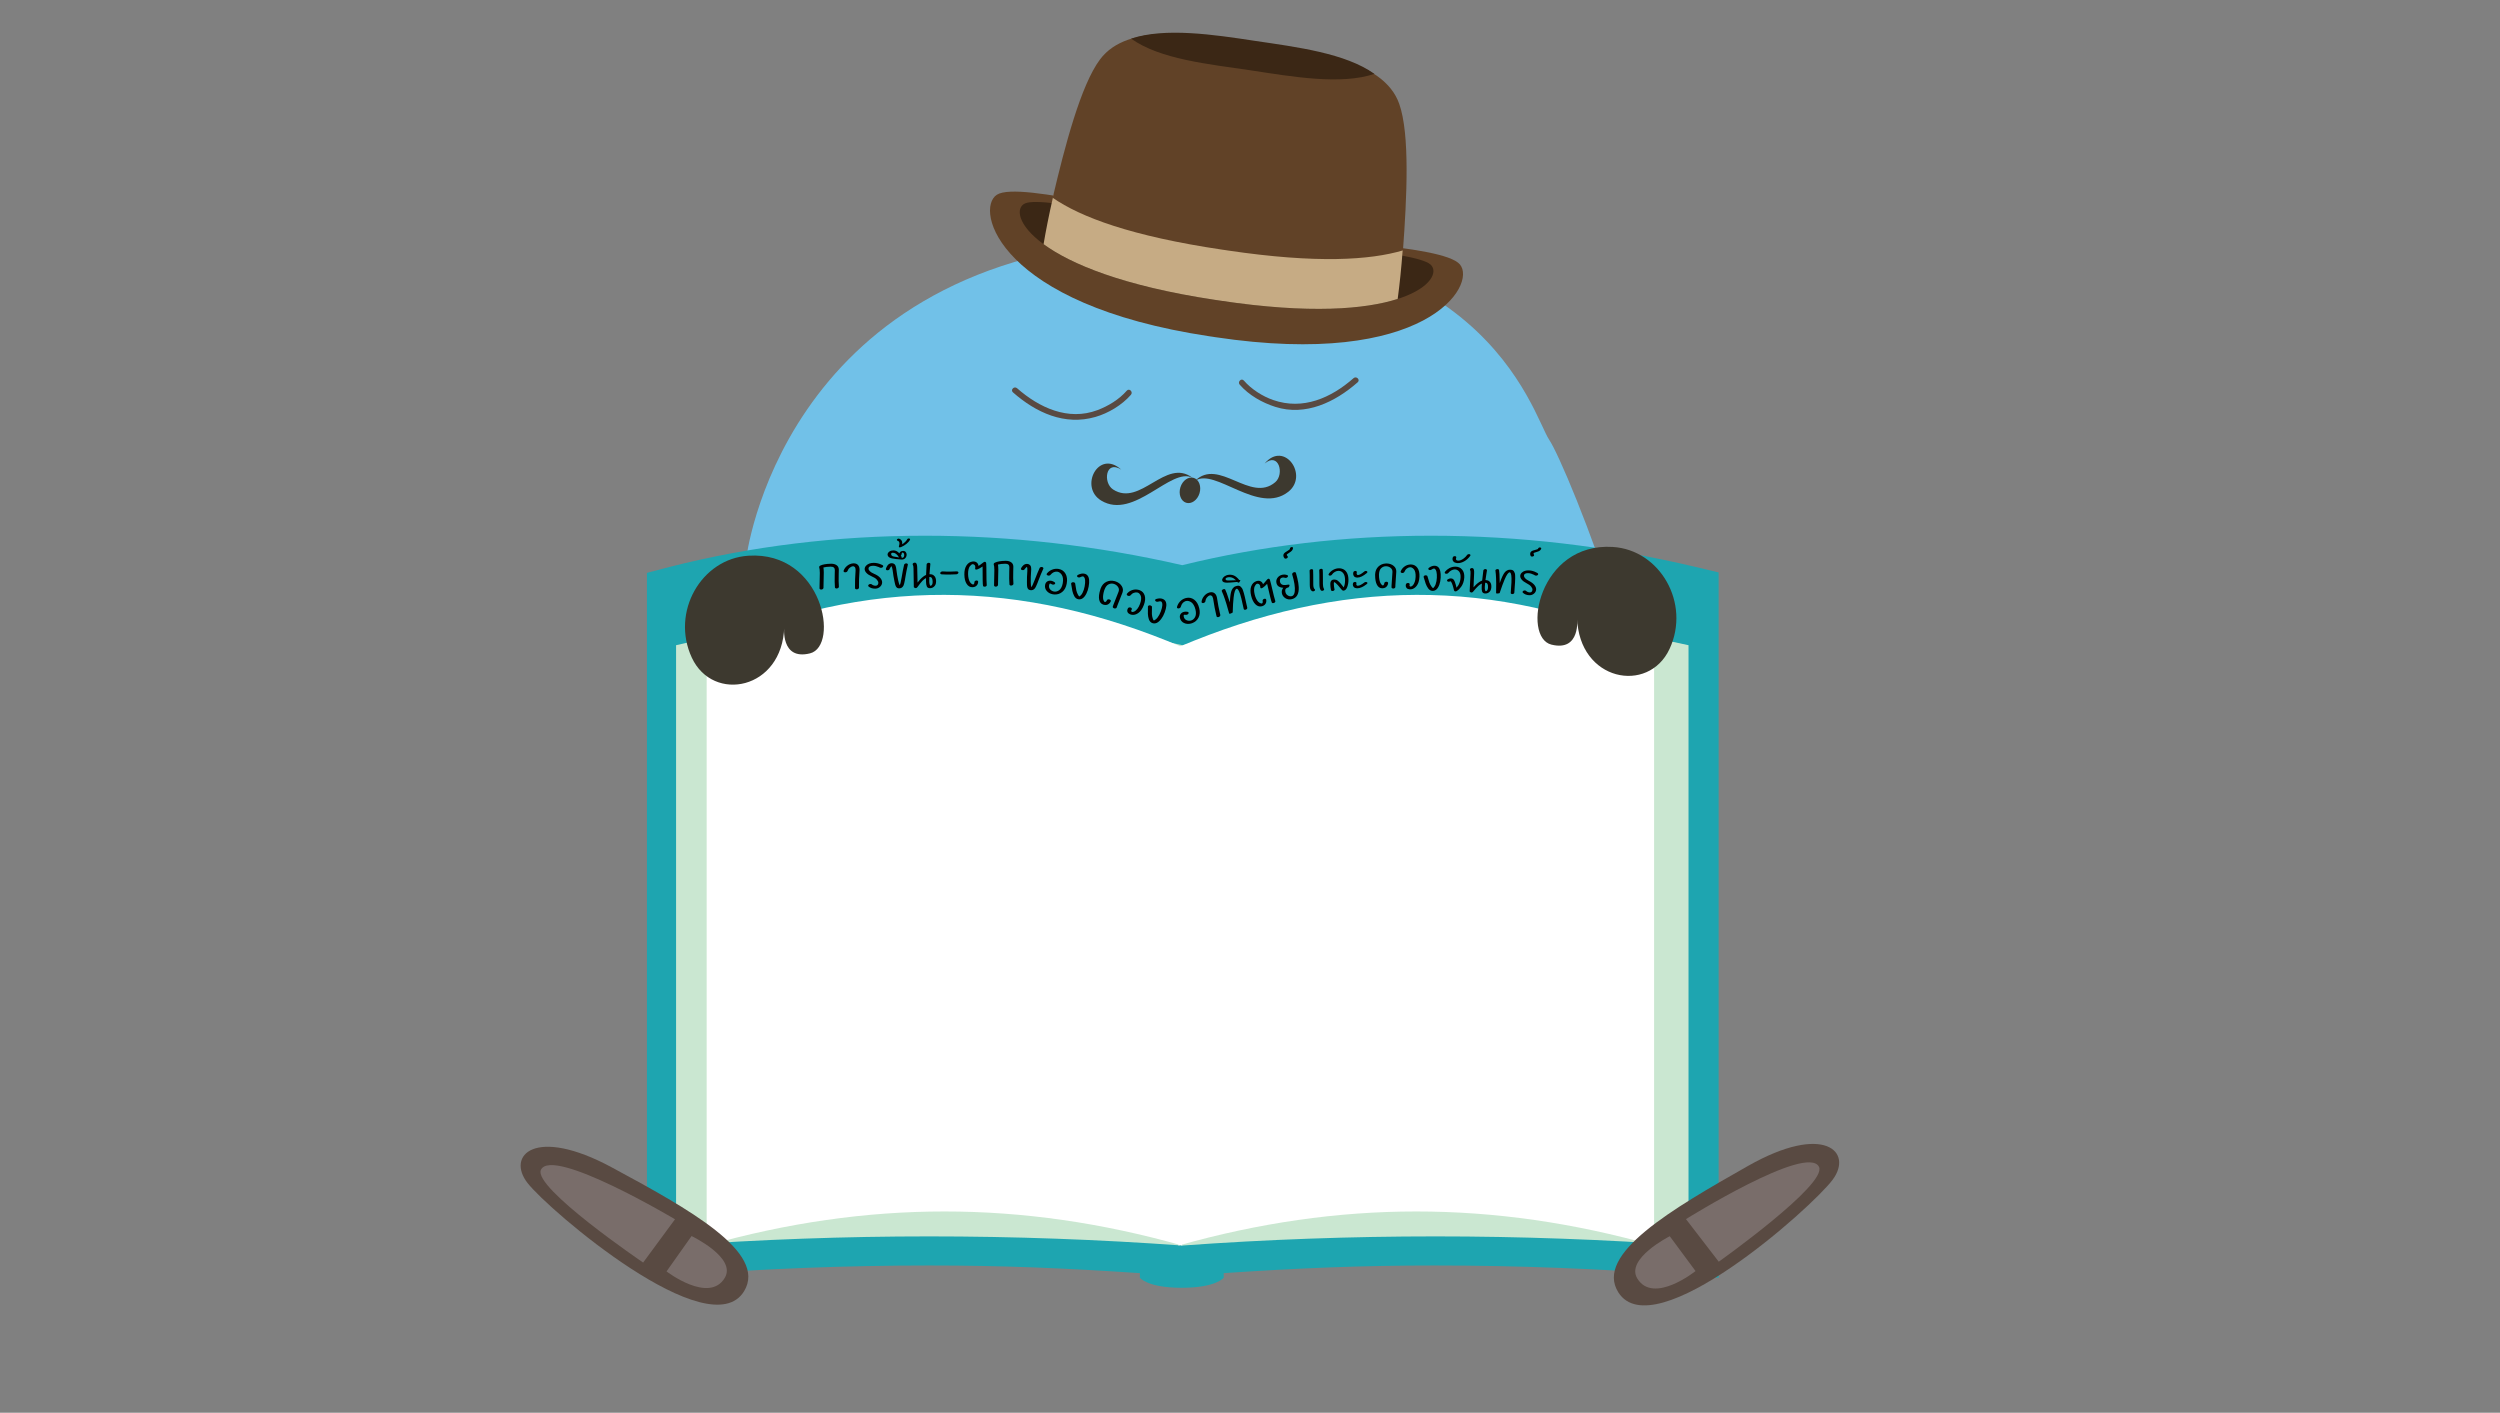 <?xml version="1.0" encoding="utf-8"?>
<!-- Generator: Adobe Illustrator 16.0.0, SVG Export Plug-In . SVG Version: 6.00 Build 0)  -->
<!DOCTYPE svg PUBLIC "-//W3C//DTD SVG 1.1//EN" "http://www.w3.org/Graphics/SVG/1.1/DTD/svg11.dtd">
<svg version="1.1" id="Layer_1" xmlns="http://www.w3.org/2000/svg" xmlns:xlink="http://www.w3.org/1999/xlink" x="0px" y="0px"
	 width="1283px" height="725px" viewBox="0 0 1283 725" enable-background="new 0 0 1283 725" xml:space="preserve">
<rect x="0" y="0" width="1283" height="725" fill="#808080" stroke="none"/>
<path fill="#71C1E8" d="M382.891,287.039c0,0,17.396-150.394,197.92-163.248c180.586-12.812,205.425,88.821,214.312,102.033
	c8.921,13.242,65.953,153.218,64.008,241.188c-2.035,88.068-35.688,163.253-178.085,180.903
	c-152.496,18.856-291.623-27.229-299.594-156.82C373.495,361.447,382.891,287.039,382.891,287.039z"/>
<g>
	<path fill="#3D392F" d="M575.402,241.002c-8.032-5.167-9.479,6.736-4.193,10.179c14.049,9.151,26.995-16.417,40.75-6.011
		c-11.005-5.637-29.944,21.881-46.799,11.736C553.646,249.976,563.78,230.371,575.402,241.002z"/>
	<path fill="#3D392F" d="M648.991,237.901c7.295-6.164,10.271,5.45,5.479,9.55c-12.744,10.896-28.896-12.777-41.187-0.675
		c10.181-7.017,32.529,17.812,47.925,5.567C671.729,243.978,659.139,225.854,648.991,237.901z"/>
	<path fill="#3D392F" d="M612.649,245.262c2.703,0.855,4.012,4.404,2.928,7.925c-1.09,3.521-4.161,5.678-6.864,4.822
		c-2.705-0.857-4.017-4.405-2.932-7.923C606.87,246.566,609.942,244.406,612.649,245.262z"/>
</g>
<g>
	<path fill="#614227" d="M630.323,118.404C594.729,112.82,523,92.513,511.575,99.953c-11.562,7.532,0.79,56.325,109.009,72.613
		c0.529,0.077,1.03,0.144,1.555,0.225c0.521,0.082,1.02,0.163,1.549,0.245c108.227,16.288,134.39-26.702,125.558-37.306
		C740.52,125.253,665.985,123.542,630.323,118.404z"/>
	<path fill="#3B2715" d="M630.026,120.384c-31.158-4.832-94.292-20.219-103.942-16.002c-9.774,4.278,2.807,35.257,97.506,49.517
		c0.466,0.069,0.904,0.127,1.36,0.195c0.456,0.077,0.896,0.143,1.361,0.212c94.697,14.258,115.834-11.653,107.76-18.611
		C726.091,128.814,661.227,124.944,630.026,120.384z"/>
	<path fill="#C6AB84" d="M635.75,93c-28.87-4.421-89.33-18.15-95.435,8.584c-1.959,8.584-3.575,16.731-4.751,23.719
		c13.721,10.088,40.538,21.446,88.023,28.597c0.465,0.07,0.904,0.126,1.361,0.195c0.456,0.07,0.896,0.144,1.359,0.212
		c45.993,6.927,74.622,4.363,90.982-0.896c0.976-7.196,1.868-15.751,2.547-24.862C721.875,101.215,664.641,97.282,635.75,93z"/>
	<path fill="#614227" d="M644.335,21.993c-29.403-4.434-65.334-10.864-79.811,8.515c-9.866,13.192-18.05,44.536-24.274,70.992
		c14.308,9.901,40.175,19.687,87.202,26.657c0.47,0.074,0.914,0.131,1.39,0.192c0.463,0.073,0.902,0.148,1.379,0.217
		c45.606,6.762,72.914,4.919,89.779-0.066c2.013-27.25,3.601-59.635-1.929-75.238C710.027,30.547,673.759,26.287,644.335,21.993z"/>
	<path fill="#3B2715" d="M644.091,20.979c-21.372-3.271-46.334-6.944-63.591-1.146c14.778,10.625,39.928,13.091,61.317,16.261
		c21.381,3.263,46.273,7.63,63.522,1.829C690.562,27.306,665.488,24.147,644.091,20.979z"/>
</g>
<g>
	<g>
		<g>
			<path fill="#594A42" d="M636.225,197.42c4.708,5.398,11.51,9.24,18.251,11.383c15.542,4.939,30.737-2.457,42.29-12.615
				c1.453-1.277-0.674-3.387-2.117-2.117c-11.59,10.19-25.965,16.524-41.216,11.234c-5.562-1.931-11.19-5.532-15.091-10.002
				C637.069,193.845,634.961,195.972,636.225,197.42L636.225,197.42z"/>
		</g>
	</g>
	<g>
		<g>
			<path fill="#594A42" d="M578.277,200.487c-3.957,4.535-9.521,7.907-15.099,10.001c-15.021,5.638-29.894-1.284-41.224-11.255
				c-1.442-1.271-3.568,0.839-2.116,2.117c11.825,10.407,26.499,17.185,42.296,12.636c6.725-1.937,13.62-6.066,18.258-11.382
				C581.658,201.156,579.55,199.029,578.277,200.487L578.277,200.487z"/>
		</g>
	</g>
</g>
<g>
	<g>
		<path fill="#1EA5B0" d="M869.801,290.862c-44.751-10.573-90.154-15.932-135.431-15.932c-43.979,0-86.933,5.098-127.631,15.121
			c-43.612-10.023-87.987-15.121-132.067-15.121c-45.254,0-89.199,5.382-130.947,15.991L332,293.993v361.741l16.461-1.304
			c42.782-3.308,85.649-4.987,128.313-4.987c37.823,0,69.226,1.326,108.226,3.933v2.358c0,0,3.752,5.159,21.457,5.159
			c17.704,0,21.543-5.159,21.543-5.159v-2.365c39-2.604,70.5-3.926,108.297-3.926c42.662,0,86.131,1.681,128.91,4.987L882,655.734
			V293.772L869.801,290.862z"/>
	</g>
	<g>
		<path fill="#CAE7D1" d="M866.547,639.208c-86.717-6.256-173.077-6.256-259.792,0c0-102.692,0-205.391,0-308.088
			c84.408-20.008,175.271-18.618,259.792,0C866.547,433.817,866.547,536.516,866.547,639.208z"/>
	</g>
	<g>
		<path fill="#CAE7D1" d="M606.755,639.208c-86.716-6.256-173.077-6.256-259.792,0c0-102.692,0-205.391,0-308.088
			c84.407-20.008,175.272-18.618,259.792,0C606.755,433.817,606.755,536.516,606.755,639.208z"/>
	</g>
	<g>
		<g>
			<path fill="#FFFFFF" d="M606.755,639.208c-82.604-23.314-161.485-23.31-244.092,0c0-102.373,0-204.741,0-307.112
				c82.66-36.234,161.271-35.25,244.092,0C606.755,434.467,606.76,536.835,606.755,639.208z"/>
		</g>
	</g>
	<g>
		<g>
			<path fill="#FFFFFF" d="M604.793,639.208c82.604-23.314,161.483-23.31,244.089,0c-0.004-102.373,0-204.741,0-307.112
				c-82.661-36.234-161.266-35.25-244.091,0C604.794,434.467,604.797,536.835,604.793,639.208z"/>
		</g>
	</g>
</g>
<g>
	<path fill="#594A42" d="M381.904,662.592c-17.564,29.085-100.15-41.311-111.169-55.469c-11.018-14.156,3.738-29.333,43.226-8.024
		C353.45,620.399,393.887,642.738,381.904,662.592z"/>
	<path fill="#796D6A" d="M277.6,600.347c-4.326,9.053,52.458,47.596,52.458,47.596l16.356-22.206
		C346.414,625.735,283.396,588.214,277.6,600.347z"/>
	<path fill="#796D6A" d="M342.063,652.492l12.844-18.153c0,0,23.221,11.098,17.062,21.439
		C363.942,669.259,342.063,652.492,342.063,652.492z"/>
</g>
<g>
	<path fill="#594A42" d="M830.53,663.243c18.173,28.71,99.261-43.404,109.98-57.791c10.717-14.386-4.355-29.25-43.389-7.117
		C858.092,620.462,818.132,643.645,830.53,663.243z"/>
	<path fill="#796D6A" d="M933.505,598.821c4.514,8.96-51.447,48.688-51.447,48.688l-16.82-21.859
		C865.238,625.648,927.453,586.812,933.505,598.821z"/>
	<path fill="#796D6A" d="M870.149,652.309l-13.223-17.88c0,0-22.982,11.583-16.607,21.794
		C848.627,669.53,870.149,652.309,870.149,652.309z"/>
</g>
<path fill="#3D392F" d="M384.13,285.188c-24.198,1.511-39.974,28.898-29.094,52.312c10.867,23.421,46.576,16.527,47.438-15.896
	c0,0-2.02,17.494,13.221,13.701C430.938,331.52,422.339,282.795,384.13,285.188z"/>
<path fill="#3D392F" d="M827.729,280.696c24.198,1.51,39.975,28.899,29.095,52.312c-10.867,23.422-46.576,16.527-47.438-15.896
	c0,0,2.021,17.496-13.22,13.701C780.922,327.027,789.52,278.305,827.729,280.696z"/>
<g enable-background="new    ">
	<path d="M534.809,290.998c0.217,0.055,0.389,0.153,0.518,0.296c0.13,0.144,0.181,0.291,0.152,0.441
		c-0.01,0.055-0.024,0.095-0.043,0.119c-0.846,1.836-1.67,3.823-2.473,5.964c-0.337,0.912-0.529,1.42-0.577,1.524
		c-0.514,1.262-0.904,2.079-1.17,2.454c-0.646,0.897-1.488,1.252-2.526,1.061c-0.218-0.04-0.414-0.108-0.587-0.203
		s-0.317-0.197-0.432-0.302c-0.115-0.105-0.214-0.261-0.296-0.467s-0.143-0.376-0.181-0.51c-0.039-0.135-0.072-0.338-0.1-0.612
		c-0.028-0.273-0.043-0.48-0.044-0.622c-0.004-0.142-0.006-0.375-0.01-0.701c-0.004-0.325-0.008-0.552-0.014-0.681
		c-0.027-1.615,0.042-3.529,0.209-5.744c0.076-1.031-0.005-1.738-0.246-2.121c-0.164,0.125-0.347,0.296-0.549,0.513
		c-0.203,0.217-0.359,0.4-0.472,0.548l-0.172,0.244c-0.232,0.339-0.614,0.459-1.146,0.361l-0.164-0.03
		c-0.189-0.048-0.332-0.138-0.428-0.269s-0.131-0.271-0.103-0.421c0.018-0.096,0.045-0.168,0.083-0.218
		c0.025-0.066,0.071-0.157,0.134-0.272c0.063-0.115,0.203-0.315,0.418-0.601c0.215-0.285,0.443-0.529,0.686-0.732
		c0.241-0.202,0.555-0.371,0.94-0.505c0.384-0.134,0.788-0.163,1.212-0.085c0.382,0.07,0.696,0.203,0.943,0.396
		s0.432,0.4,0.554,0.621c0.121,0.219,0.203,0.502,0.245,0.85c0.044,0.347,0.062,0.635,0.053,0.867
		c-0.007,0.232-0.023,0.536-0.051,0.912c-0.159,2.174-0.221,4.047-0.186,5.621c0.024,1.332,0.122,2.219,0.295,2.66
		c0.375-0.425,0.971-1.707,1.787-3.845c0.829-2.206,1.657-4.221,2.487-6.045c0.087-0.167,0.249-0.3,0.486-0.397
		c0.236-0.098,0.479-0.124,0.725-0.079L534.809,290.998z"/>
	<path d="M537.659,295.313c-0.405-0.173-0.58-0.417-0.522-0.731c0.01-0.055,0.056-0.146,0.136-0.272
		c0.657-0.812,1.466-1.432,2.428-1.862c0.962-0.43,1.958-0.607,2.989-0.531c0.305,0.028,0.526,0.055,0.662,0.08
		c1.559,0.286,2.721,1.107,3.488,2.462s0.965,3.051,0.591,5.086c-0.344,1.872-1.113,3.291-2.308,4.257
		c-1.194,0.967-2.578,1.391-4.151,1.271c-0.306-0.028-0.534-0.055-0.685-0.083c-1.312-0.241-2.349-0.817-3.114-1.727
		c-0.765-0.91-1.04-1.945-0.826-3.106c0.133-0.724,0.461-1.285,0.986-1.683c0.292-0.201,0.591-0.336,0.901-0.406
		c0.426-0.091,0.844-0.099,1.254-0.024c0.602,0.111,1.182,0.366,1.745,0.766c0.238,0.157,0.336,0.358,0.29,0.604
		c-0.029,0.164-0.126,0.302-0.287,0.414c-0.265,0.206-0.607,0.27-1.031,0.192c-0.178-0.033-0.322-0.087-0.435-0.165
		c-0.314-0.212-0.602-0.343-0.861-0.391l-0.062-0.011c-0.029,0.009-0.071,0.041-0.122,0.094c-0.053,0.054-0.114,0.152-0.182,0.295
		c-0.068,0.143-0.119,0.303-0.151,0.48c-0.156,0.847,0.025,1.565,0.546,2.155c0.52,0.589,1.169,0.957,1.948,1.099
		c0.149,0.028,0.267,0.042,0.352,0.044c0.377,0.026,0.755-0.017,1.136-0.131c0.381-0.113,0.774-0.313,1.181-0.598
		c0.404-0.286,0.771-0.73,1.102-1.333s0.573-1.328,0.729-2.175c0.174-0.942,0.21-1.797,0.111-2.564
		c-0.1-0.767-0.305-1.38-0.615-1.839c-0.312-0.46-0.651-0.819-1.021-1.078c-0.369-0.258-0.758-0.425-1.168-0.5
		c-0.041-0.007-0.091-0.013-0.146-0.017c-0.057-0.002-0.098-0.007-0.125-0.012c-1.241-0.087-2.352,0.464-3.333,1.654
		c-0.112,0.148-0.278,0.255-0.504,0.32c-0.223,0.064-0.452,0.076-0.684,0.033C537.792,295.359,537.711,295.337,537.659,295.313z"/>
	<path d="M552.941,296.066c-0.155-0.156-0.216-0.329-0.181-0.521c0.04-0.218,0.186-0.39,0.435-0.514
		c1.183-0.601,2.245-0.815,3.188-0.643c1.516,0.279,2.366,1.346,2.547,3.201c0.088,0.976,0.009,2.141-0.24,3.493
		c-0.248,1.353-0.636,2.545-1.165,3.577c-1.128,2.222-2.519,3.181-4.172,2.877c-0.437-0.081-0.83-0.262-1.182-0.545
		c-0.35-0.283-0.643-0.648-0.879-1.094c-0.235-0.445-0.423-0.865-0.562-1.258c-0.141-0.393-0.273-0.855-0.402-1.387
		c-0.122-0.488-0.329-1.705-0.621-3.651c-0.006-0.043-0.003-0.099,0.01-0.168c0.03-0.164,0.131-0.308,0.302-0.432
		c0.171-0.124,0.37-0.193,0.6-0.208c0.087-0.012,0.212-0.004,0.376,0.026c0.464,0.085,0.724,0.289,0.778,0.609
		c0.303,1.962,0.501,3.149,0.595,3.562c0.203,0.814,0.469,1.523,0.796,2.126c0.326,0.604,0.576,0.936,0.749,0.996
		c0.059-0.017,0.166-0.079,0.319-0.185c0.153-0.105,0.364-0.314,0.634-0.625c0.27-0.31,0.504-0.673,0.708-1.088
		c0.486-0.955,0.845-2.054,1.073-3.297c0.233-1.271,0.309-2.337,0.227-3.199c-0.06-0.604-0.193-1.063-0.404-1.377
		c-0.21-0.314-0.425-0.491-0.643-0.531c-0.314-0.058-0.798,0.079-1.453,0.411c-0.278,0.132-0.568,0.171-0.868,0.116
		C553.286,296.299,553.098,296.208,552.941,296.066z"/>
</g>
<g enable-background="new    ">
	<path d="M421.564,302.557l-0.104,0.002c-0.25,0.004-0.459-0.055-0.628-0.177c-0.169-0.122-0.255-0.273-0.258-0.454v-0.021
		c0.12-4.42,0.174-7.06,0.159-7.921c-0.022-1.375-0.129-2.311-0.318-2.808c-0.015-0.042-0.022-0.097-0.023-0.167
		c-0.005-0.319,0.179-0.566,0.551-0.739c1.227-0.604,3.09-0.927,5.589-0.969c1.111-0.019,2.042,0.227,2.794,0.735
		c0.752,0.509,1.136,1.256,1.152,2.242c0.003,0.208-0.015,0.994-0.055,2.356s-0.051,2.556-0.034,3.583
		c0.018,1.042,0.062,2,0.132,2.874l0.001,0.021c0.003,0.194-0.088,0.376-0.272,0.546c-0.185,0.17-0.416,0.278-0.693,0.324
		c-0.014,0-0.048,0.004-0.104,0.012s-0.09,0.012-0.104,0.013c-0.236,0.004-0.436-0.048-0.597-0.157
		c-0.162-0.108-0.251-0.252-0.269-0.433c-0.07-0.901-0.114-1.887-0.132-2.957c-0.018-1.056-0.007-2.268,0.033-3.636
		c0.039-1.369,0.058-2.137,0.055-2.304c-0.02-1.166-0.745-1.738-2.175-1.714c-1.472,0.024-2.699,0.163-3.682,0.416
		c0.107,0.582,0.171,1.421,0.189,2.518c0.015,0.89-0.039,3.542-0.159,7.963c-0.012,0.195-0.119,0.381-0.325,0.557
		C422.083,302.441,421.842,302.539,421.564,302.557z"/>
	<path d="M433.689,293.708c-0.222-0.01-0.406-0.077-0.555-0.2s-0.224-0.267-0.227-0.434c-0.001-0.041,0.012-0.104,0.039-0.188
		c0.345-0.992,0.972-1.846,1.884-2.563c0.912-0.717,1.902-1.119,2.971-1.206l0.292-0.005c0.93-0.016,1.664,0.257,2.201,0.818
		c0.536,0.561,0.813,1.341,0.83,2.341c0.003,0.222-0.001,0.389-0.013,0.5c-0.226,3.143-0.32,5.805-0.283,7.986l0.014,0.812
		c0.003,0.194-0.091,0.379-0.281,0.557c-0.192,0.177-0.426,0.281-0.704,0.313l-0.166,0.002c-0.25,0.004-0.46-0.048-0.628-0.155
		c-0.169-0.108-0.254-0.254-0.257-0.434l-0.014-0.834c-0.038-2.25,0.056-4.946,0.28-8.089c0.012-0.111,0.018-0.272,0.014-0.48
		c-0.012-0.694-0.152-1.178-0.421-1.451c-0.269-0.274-0.562-0.408-0.882-0.402l-0.083,0.001c-0.457,0.036-0.972,0.273-1.541,0.713
		s-0.973,1.01-1.211,1.708c-0.066,0.196-0.21,0.358-0.43,0.487c-0.221,0.129-0.463,0.195-0.727,0.2L433.689,293.708z"/>
	<path d="M453.024,291.071c-0.247,0.226-0.558,0.342-0.933,0.349c-0.208,0.003-0.382-0.036-0.522-0.116
		c-0.042-0.027-0.109-0.061-0.2-0.101c-0.091-0.04-0.171-0.076-0.241-0.11c-0.07-0.033-0.134-0.063-0.188-0.091
		c-1.022-0.441-1.978-0.654-2.866-0.64c-0.972,0.016-1.656,0.229-2.052,0.639c-0.205,0.212-0.304,0.492-0.298,0.838
		c0.007,0.417,0.235,0.854,0.688,1.312c0.452,0.458,1.168,0.894,2.147,1.309c1.386,0.588,2.421,1.266,3.107,2.031
		c0.687,0.767,1.036,1.539,1.05,2.317c0.003,0.181-0.015,0.369-0.054,0.563c-0.126,0.724-0.516,1.356-1.167,1.895
		c-0.65,0.539-1.427,0.815-2.33,0.83c-1.347,0.022-2.479-0.34-3.394-1.089c-0.141-0.123-0.212-0.267-0.215-0.434
		c-0.004-0.236,0.124-0.447,0.385-0.632c0.234-0.156,0.496-0.238,0.788-0.243c0.277-0.004,0.493,0.062,0.649,0.198
		c0.591,0.477,1.274,0.708,2.053,0.694c0.277-0.004,0.548-0.099,0.809-0.284s0.423-0.479,0.485-0.884
		c0.024-0.139,0.037-0.25,0.036-0.333c-0.009-0.528-0.286-1.089-0.831-1.685c-0.544-0.595-1.412-1.14-2.6-1.634
		c-1.148-0.495-2.029-1.067-2.645-1.716c-0.615-0.65-0.929-1.315-0.939-1.996c-0.011-0.639,0.236-1.226,0.741-1.763
		c0.873-0.932,2.137-1.411,3.789-1.439c1.305-0.022,2.608,0.255,3.911,0.831c0.083,0.041,0.328,0.155,0.735,0.342
		c0.224,0.121,0.338,0.293,0.342,0.515C453.269,290.755,453.188,290.93,453.024,291.071z"/>
	<path d="M465.118,289.119c0.222,0.01,0.41,0.073,0.565,0.188c0.154,0.116,0.233,0.25,0.236,0.402
		c0.001,0.056-0.006,0.098-0.02,0.125c-0.467,1.967-0.883,4.079-1.248,6.334c-0.151,0.962-0.239,1.499-0.266,1.609
		c-0.256,1.339-0.477,2.218-0.664,2.637c-0.456,1.008-1.211,1.521-2.266,1.538c-0.223,0.004-0.428-0.024-0.616-0.083
		s-0.35-0.129-0.482-0.211c-0.134-0.081-0.261-0.214-0.382-0.4s-0.214-0.34-0.278-0.464c-0.064-0.124-0.139-0.317-0.219-0.579
		c-0.081-0.263-0.136-0.463-0.167-0.602c-0.029-0.138-0.078-0.366-0.146-0.686c-0.068-0.318-0.118-0.539-0.147-0.664
		c-0.346-1.579-0.655-3.468-0.929-5.673c-0.129-1.026-0.348-1.703-0.659-2.031c-0.136,0.155-0.282,0.358-0.438,0.611
		c-0.155,0.253-0.273,0.464-0.354,0.631l-0.12,0.273c-0.16,0.378-0.512,0.571-1.054,0.58l-0.166,0.003
		c-0.195-0.01-0.353-0.07-0.472-0.18c-0.12-0.109-0.182-0.24-0.185-0.394c-0.001-0.097,0.011-0.173,0.038-0.229
		c0.013-0.07,0.04-0.168,0.078-0.293c0.04-0.125,0.138-0.349,0.292-0.672c0.154-0.322,0.33-0.606,0.527-0.853
		c0.196-0.246,0.472-0.473,0.822-0.68c0.351-0.208,0.741-0.315,1.172-0.323c0.389-0.006,0.723,0.062,1.004,0.202
		c0.28,0.142,0.502,0.308,0.665,0.5c0.163,0.191,0.299,0.453,0.409,0.785c0.109,0.332,0.184,0.611,0.222,0.84
		c0.038,0.228,0.083,0.53,0.13,0.904c0.272,2.162,0.581,4.011,0.927,5.548c0.285,1.301,0.557,2.151,0.812,2.549
		c0.284-0.491,0.614-1.865,0.994-4.122c0.378-2.325,0.794-4.465,1.247-6.417c0.052-0.182,0.186-0.344,0.398-0.486
		c0.213-0.143,0.444-0.216,0.694-0.22L465.118,289.119z"/>
	<path d="M461.552,283.989c0.213-0.558,0.582-0.933,1.106-1.122c0.25-0.088,0.499-0.133,0.749-0.138
		c0.639-0.011,1.11,0.179,1.416,0.57c0.306,0.391,0.461,0.836,0.47,1.336c0.008,0.472-0.103,0.904-0.332,1.297
		c-0.473,0.814-1.16,1.229-2.063,1.244c-0.027,0-0.072-0.002-0.135-0.008c-0.064-0.006-0.116-0.009-0.158-0.008
		c-2.043-0.146-3.664-0.341-4.863-0.585c-0.753-0.154-1.312-0.409-1.681-0.764c-0.367-0.355-0.555-0.761-0.562-1.22
		c-0.002-0.166,0.01-0.292,0.036-0.376c0.117-0.446,0.441-0.847,0.97-1.204c0.529-0.355,1.189-0.54,1.981-0.554
		C459.624,282.438,460.646,282.95,461.552,283.989z M461.4,286.077c-0.585-0.908-1.116-1.531-1.595-1.871
		c-0.506-0.367-1.044-0.545-1.613-0.536c-0.486,0.008-0.769,0.18-0.846,0.514c-0.013,0.029-0.02,0.071-0.019,0.125
		c0.012,0.681,0.435,1.111,1.272,1.292C459.423,285.783,460.356,285.94,461.4,286.077z M462.673,286.221
		c0.057,0.014,0.133,0.02,0.23,0.018c0.097-0.001,0.166,0.004,0.208,0.017l0.042,0c0.264-0.004,0.49-0.167,0.68-0.491
		c0.147-0.28,0.219-0.58,0.214-0.899c-0.007-0.389-0.103-0.707-0.287-0.954s-0.395-0.369-0.631-0.365l-0.042,0.001
		c-0.3,0.311-0.447,0.653-0.441,1.028c0.004,0.194-0.112,0.35-0.347,0.464c0.043,0.083,0.09,0.169,0.141,0.259
		c0.05,0.09,0.085,0.159,0.106,0.206c0.022,0.049,0.04,0.08,0.055,0.093c0.085,0.124,0.129,0.256,0.131,0.395
		C462.733,286.075,462.713,286.151,462.673,286.221z"/>
	<path d="M466.572,276.342c0.139,0.012,0.254,0.062,0.346,0.151c0.092,0.089,0.14,0.189,0.141,0.299
		c0.002,0.084-0.019,0.154-0.059,0.21c-0.363,0.728-0.956,1.426-1.778,2.093c-0.823,0.667-1.758,1.224-2.807,1.672
		c-0.234,0.102-0.455,0.153-0.664,0.157c-0.305,0.005-0.46-0.117-0.464-0.367c-0.001-0.083,0.018-0.188,0.057-0.314
		c0.172-0.545,0.253-1.018,0.247-1.421c-0.007-0.36-0.087-0.64-0.243-0.84c-0.155-0.199-0.408-0.364-0.758-0.497
		c-0.21-0.081-0.315-0.218-0.319-0.412c-0.002-0.125,0.045-0.237,0.141-0.335c0.204-0.212,0.46-0.32,0.765-0.325
		c0.097-0.001,0.202,0.017,0.312,0.057c1.007,0.399,1.521,1.121,1.538,2.163c0.006,0.347-0.039,0.591-0.135,0.731
		c0.605-0.343,1.152-0.755,1.636-1.236c0.485-0.48,0.837-0.931,1.052-1.351c0.134-0.294,0.409-0.445,0.825-0.452
		c0.028,0,0.06,0.002,0.094,0.008C466.534,276.34,466.559,276.342,466.572,276.342z"/>
	<path d="M468.968,301.328l-0.161-9.687c-0.015-0.861-0.122-1.436-0.321-1.725c-0.084-0.109-0.128-0.22-0.129-0.331
		c-0.005-0.264,0.136-0.482,0.425-0.654c0.18-0.113,0.4-0.173,0.665-0.177c0.291-0.005,0.515,0.068,0.67,0.217
		c0.381,0.37,0.582,1.179,0.603,2.429c0.022,1.333,0.055,2.83,0.097,4.488c0.041,1.66,0.065,2.685,0.072,3.073
		c0.448-0.619,0.869-1.133,1.267-1.542c1.174-1.215,2.21-2.003,3.106-2.365c0.042-1.626,0.137-3.441,0.283-5.444
		c0.025-0.195,0.137-0.37,0.335-0.526c0.199-0.156,0.424-0.243,0.674-0.261l0.062-0.001c0.235-0.004,0.435,0.051,0.597,0.167
		c0.161,0.115,0.243,0.257,0.246,0.424l0.001,0.041c-0.059,0.682-0.141,1.596-0.246,2.745c-0.106,1.147-0.176,1.979-0.209,2.493
		l0.25-0.004c0.764-0.013,1.393,0.175,1.885,0.562c0.493,0.387,0.824,0.836,0.993,1.347c0.168,0.512,0.257,1.08,0.268,1.705
		c0.006,0.333-0.024,0.661-0.088,0.981c-0.14,0.752-0.491,1.366-1.053,1.84c-0.562,0.475-1.218,0.719-1.968,0.731
		c-0.417,0.007-0.766-0.067-1.046-0.222c-0.28-0.155-0.489-0.398-0.626-0.73c-0.138-0.331-0.234-0.687-0.288-1.068
		c-0.056-0.381-0.088-0.856-0.098-1.426c-0.012-0.722-0.015-1.306-0.009-1.75c-0.606,0.302-1.182,0.736-1.729,1.301
		c-0.792,0.819-1.67,1.917-2.633,3.295c-0.272,0.379-0.582,0.572-0.929,0.578c-0.125,0.002-0.268-0.038-0.429-0.118
		c-0.161-0.082-0.292-0.163-0.39-0.244L468.968,301.328z M476.896,298.174c0.012,0.694,0.068,1.242,0.173,1.643
		c0.104,0.402,0.194,0.637,0.272,0.705c0.077,0.068,0.15,0.101,0.221,0.1c0.083-0.001,0.179-0.023,0.29-0.067
		c0.11-0.042,0.244-0.174,0.399-0.391c0.156-0.219,0.267-0.502,0.33-0.85c0.038-0.237,0.054-0.494,0.05-0.772
		c-0.027-1.625-0.506-2.43-1.437-2.415l-0.25,0.004C476.901,296.839,476.886,297.521,476.896,298.174z"/>
	<path d="M482.556,293.933c0.065-0.195,0.208-0.357,0.429-0.486c0.22-0.129,0.461-0.195,0.725-0.2l0.105-0.002
		c1.182,0.092,2.564,0.124,4.148,0.097c0.944-0.016,1.937-0.053,2.977-0.112l0.042-0.001c0.25-0.004,0.459,0.052,0.628,0.167
		s0.255,0.263,0.258,0.443l0.001,0.084c-0.024,0.195-0.146,0.374-0.366,0.538c-0.22,0.163-0.468,0.254-0.745,0.272
		c-1.082,0.06-2.109,0.098-3.081,0.114c-1.625,0.027-3.085-0.003-4.379-0.093c-0.222-0.01-0.407-0.077-0.555-0.2
		c-0.148-0.123-0.223-0.267-0.226-0.434C482.516,294.08,482.528,294.017,482.556,293.933z"/>
	<path d="M505.596,301.07c-0.07,0.015-0.167,0.023-0.292,0.025c-0.473,0.008-0.746-0.147-0.82-0.465
		c-0.089-0.346-0.147-1.311-0.174-2.895c-0.012-0.708-0.02-1.833-0.025-3.375c-0.005-1.542-0.012-2.612-0.021-3.208l-0.008-0.417
		c-1.084,0.727-1.896,1.186-2.435,1.374c-0.304,0.13-0.581,0.197-0.831,0.202c-0.361,0.006-0.543-0.157-0.549-0.491
		c-0.001-0.041,0.011-0.146,0.036-0.313c0.038-0.195,0.056-0.368,0.054-0.521c-0.008-0.472-0.149-0.831-0.425-1.077
		c-0.274-0.245-0.564-0.365-0.87-0.36l-0.104,0.002c-0.181,0.017-0.388,0.107-0.621,0.27c-0.233,0.164-0.489,0.422-0.769,0.774
		c-0.279,0.352-0.506,0.876-0.682,1.574c-0.176,0.697-0.256,1.511-0.24,2.442c0.014,0.832,0.099,1.581,0.256,2.246
		c0.156,0.665,0.339,1.186,0.547,1.564c0.207,0.378,0.439,0.691,0.693,0.937s0.468,0.408,0.644,0.489
		c0.175,0.08,0.325,0.12,0.45,0.118l0.021,0c0.028,0,0.062-0.008,0.104-0.023c0.042-0.015,0.097-0.05,0.166-0.106
		c0.068-0.057,0.129-0.131,0.184-0.222c0.053-0.092,0.1-0.214,0.14-0.368c0.039-0.153,0.057-0.328,0.054-0.522
		c-0.003-0.181,0.088-0.352,0.272-0.515c0.185-0.163,0.409-0.26,0.672-0.292l0.146-0.002c0.235-0.004,0.431,0.048,0.586,0.157
		c0.154,0.109,0.233,0.246,0.236,0.413c0.012,0.708-0.207,1.337-0.656,1.886c-0.449,0.549-1.083,0.872-1.901,0.97
		c-0.082,0.015-0.215,0.024-0.395,0.027c-1.209,0.021-2.191-0.546-2.945-1.701c-0.756-1.155-1.151-2.759-1.186-4.814
		c-0.032-1.944,0.334-3.502,1.1-4.676c0.765-1.172,1.799-1.839,3.102-2c0.098-0.016,0.243-0.025,0.438-0.028
		c0.764-0.013,1.386,0.213,1.866,0.678c0.479,0.464,0.725,1.009,0.735,1.634c0.633-0.386,1.421-0.955,2.368-1.707
		c0.342-0.283,0.638-0.428,0.888-0.432c0.167-0.002,0.31,0.051,0.431,0.16c0.119,0.109,0.194,0.219,0.225,0.33l0.044,0.187
		c0.001,0.027,0.005,0.069,0.013,0.125c0.008,0.055,0.013,0.103,0.014,0.145c0.037,0.611,0.062,1.312,0.076,2.104
		c0.01,0.611,0.021,1.639,0.031,3.083c0.01,1.444,0.021,2.479,0.031,3.104c0.024,1.473,0.066,2.347,0.127,2.624
		c0,0.014,0.003,0.031,0.011,0.052c0.008,0.021,0.011,0.039,0.011,0.053c0.003,0.166-0.074,0.323-0.231,0.473
		C506.026,300.907,505.83,301.011,505.596,301.07z"/>
	<path d="M511.138,301.061l-0.104,0.001c-0.25,0.004-0.458-0.055-0.627-0.177c-0.169-0.122-0.255-0.273-0.258-0.454v-0.021
		c0.12-4.42,0.174-7.06,0.159-7.921c-0.022-1.375-0.129-2.311-0.318-2.808c-0.015-0.042-0.022-0.097-0.023-0.167
		c-0.005-0.319,0.179-0.565,0.551-0.739c1.226-0.604,3.089-0.927,5.589-0.969c1.111-0.019,2.041,0.227,2.793,0.735
		c0.752,0.509,1.136,1.256,1.152,2.242c0.003,0.208-0.015,0.994-0.055,2.356s-0.051,2.556-0.034,3.583
		c0.018,1.042,0.062,2,0.132,2.874l0.001,0.021c0.003,0.194-0.088,0.377-0.272,0.546c-0.185,0.17-0.416,0.278-0.693,0.324
		c-0.014,0-0.049,0.005-0.104,0.012c-0.056,0.008-0.09,0.013-0.104,0.013c-0.236,0.004-0.436-0.048-0.597-0.157
		c-0.162-0.108-0.251-0.252-0.269-0.433c-0.07-0.901-0.114-1.887-0.132-2.957c-0.018-1.056-0.007-2.268,0.033-3.636
		c0.039-1.369,0.058-2.137,0.055-2.304c-0.02-1.166-0.744-1.738-2.175-1.714c-1.472,0.024-2.699,0.164-3.682,0.416
		c0.107,0.582,0.171,1.421,0.189,2.518c0.015,0.89-0.039,3.543-0.159,7.963c-0.012,0.195-0.119,0.381-0.325,0.558
		C511.656,300.945,511.415,301.042,511.138,301.061z"/>
</g>
<g enable-background="new    ">
	<path d="M711.436,298.555l0.139,0.007c0.24,0.012,0.437,0.078,0.592,0.199c0.153,0.121,0.227,0.269,0.219,0.44
		c-0.033,0.667-0.283,1.266-0.75,1.796c-0.466,0.531-1.107,0.83-1.926,0.896c-0.214,0.017-0.375,0.022-0.48,0.017
		c-1.119-0.055-1.984-0.66-2.595-1.819c-0.611-1.157-0.918-2.785-0.923-4.88c0.004-0.067,0.004-0.16,0.004-0.28
		c-0.001-0.121,0-0.208,0.002-0.26c0.094-1.638,0.656-2.942,1.685-3.913s2.285-1.494,3.771-1.567
		c0.295-0.012,0.521-0.014,0.682-0.006c1.357,0.066,2.499,0.492,3.422,1.278c0.922,0.785,1.354,1.778,1.296,2.977l-0.003,0.061
		c-0.074,1.224-0.162,2.534-0.264,3.931c-0.102,1.397-0.162,2.309-0.184,2.734c-0.023,0.493-0.035,0.859-0.033,1.101l-0.002,0.02
		c-0.008,0.187-0.11,0.355-0.305,0.505c-0.194,0.15-0.425,0.233-0.693,0.247l-0.159-0.008c-0.227-0.012-0.417-0.074-0.571-0.188
		s-0.234-0.258-0.239-0.432c-0.001-0.254,0.011-0.633,0.036-1.14c0.021-0.439,0.082-1.354,0.184-2.744s0.189-2.697,0.263-3.922
		l0.002-0.04c0.042-0.866-0.257-1.565-0.898-2.097c-0.642-0.532-1.396-0.819-2.261-0.862c-0.16-0.008-0.28-0.006-0.36,0.003
		c-0.843,0.039-1.597,0.37-2.261,0.99c-0.666,0.622-1.038,1.611-1.117,2.97l-0.023,0.459c-0.002,0.881,0.062,1.668,0.195,2.362
		s0.284,1.226,0.453,1.594c0.169,0.37,0.357,0.677,0.566,0.919c0.207,0.244,0.377,0.399,0.506,0.466
		c0.131,0.066,0.229,0.102,0.297,0.104c0.039,0.002,0.107-0.024,0.203-0.08c0.097-0.056,0.203-0.181,0.319-0.376
		c0.116-0.193,0.182-0.431,0.195-0.711c0.009-0.187,0.114-0.354,0.314-0.504C710.933,298.65,711.166,298.568,711.436,298.555z"/>
	<path d="M719.543,294.065c-0.225-0.037-0.404-0.116-0.538-0.236c-0.135-0.12-0.198-0.26-0.19-0.42
		c0.004-0.066,0.013-0.12,0.028-0.159c0.368-0.983,0.993-1.804,1.872-2.461c0.881-0.658,1.862-1.021,2.947-1.088
		c0.268-0.013,0.455-0.018,0.561-0.013c1.372,0.067,2.444,0.654,3.219,1.761c0.773,1.104,1.113,2.617,1.019,4.534
		c-0.052,1.066-0.212,2.006-0.478,2.821c-0.391,1.154-0.989,2.062-1.797,2.725c-0.807,0.661-1.688,0.968-2.646,0.921l-0.141-0.007
		c-0.665-0.059-1.168-0.274-1.51-0.644c-0.342-0.371-0.501-0.822-0.475-1.355c0.011-0.226,0.048-0.438,0.111-0.636
		c0.062-0.184,0.206-0.336,0.434-0.458c0.225-0.123,0.465-0.178,0.719-0.166l0.039,0.002c0.226,0.025,0.409,0.101,0.55,0.228
		c0.141,0.128,0.207,0.27,0.199,0.43c-0.003,0.066-0.013,0.113-0.026,0.139c-0.047,0.132-0.073,0.257-0.079,0.377
		c-0.011,0.227,0.04,0.396,0.155,0.508c0.115,0.113,0.231,0.172,0.352,0.178c0.054,0.003,0.131-0.006,0.231-0.028
		c0.102-0.021,0.238-0.081,0.409-0.181c0.172-0.099,0.342-0.228,0.51-0.384c0.168-0.159,0.347-0.398,0.536-0.716
		c0.188-0.318,0.354-0.687,0.495-1.106c0.247-0.71,0.396-1.556,0.443-2.542c0.045-0.905-0.014-1.699-0.173-2.382
		c-0.161-0.682-0.392-1.196-0.695-1.545s-0.604-0.607-0.903-0.775s-0.607-0.261-0.928-0.276c-0.027-0.001-0.063,0.001-0.109,0.005
		c-0.048,0.005-0.078,0.007-0.091,0.006c-0.522,0.027-1.058,0.246-1.604,0.652c-0.547,0.407-0.958,0.971-1.234,1.691
		c-0.075,0.184-0.22,0.333-0.433,0.449c-0.212,0.116-0.445,0.169-0.698,0.156L719.543,294.065z"/>
	<path d="M733.242,292.373c-0.168-0.129-0.246-0.285-0.236-0.472c0.01-0.213,0.125-0.395,0.346-0.544
		c1.05-0.723,2.035-1.062,2.954-1.017c1.478,0.072,2.421,0.98,2.83,2.722c0.208,0.917,0.28,2.036,0.216,3.354
		c-0.064,1.319-0.282,2.503-0.654,3.553c-0.791,2.256-1.993,3.346-3.604,3.267c-0.428-0.021-0.824-0.143-1.193-0.368
		c-0.37-0.226-0.695-0.534-0.977-0.929c-0.281-0.394-0.513-0.77-0.695-1.125c-0.184-0.356-0.369-0.779-0.559-1.27
		c-0.179-0.449-0.531-1.58-1.056-3.396c-0.011-0.041-0.015-0.095-0.013-0.161c0.008-0.159,0.086-0.31,0.232-0.449
		c0.147-0.14,0.329-0.231,0.545-0.273c0.081-0.022,0.201-0.03,0.361-0.022c0.452,0.022,0.725,0.183,0.816,0.48
		c0.539,1.829,0.879,2.934,1.02,3.314c0.297,0.749,0.641,1.389,1.028,1.922s0.667,0.818,0.839,0.853
		c0.055-0.023,0.148-0.097,0.281-0.217c0.132-0.12,0.307-0.346,0.523-0.675c0.217-0.331,0.395-0.705,0.535-1.126
		c0.342-0.971,0.542-2.062,0.602-3.274c0.061-1.238-0.003-2.262-0.19-3.073c-0.132-0.566-0.319-0.986-0.559-1.259
		c-0.241-0.271-0.468-0.413-0.681-0.424c-0.307-0.015-0.749,0.178-1.329,0.576c-0.249,0.161-0.519,0.235-0.812,0.221
		C733.601,292.551,733.41,292.489,733.242,292.373z"/>
	<path d="M741.893,294.419c-0.328-0.123-0.484-0.324-0.471-0.604c0.006-0.12,0.052-0.238,0.137-0.354
		c0.612-0.772,1.354-1.393,2.225-1.864c0.87-0.471,1.781-0.729,2.731-0.777c0.294-0.012,0.507-0.016,0.641-0.009
		c1.372,0.067,2.454,0.588,3.248,1.561c0.793,0.974,1.149,2.285,1.068,3.937c-0.048,0.973-0.226,1.893-0.535,2.758
		c-0.31,0.866-0.682,1.575-1.115,2.128c-0.435,0.552-0.819,0.991-1.156,1.314c-0.336,0.324-0.642,0.567-0.917,0.728
		c-0.289,0.198-0.582,0.291-0.874,0.276c-0.333-0.017-0.558-0.2-0.674-0.553c0.001-0.014-0.106-0.437-0.318-1.268
		c-0.213-0.832-0.454-1.58-0.721-2.248c-0.268-0.666-0.539-1.061-0.813-1.182l-0.123,0.074c-0.234,0.149-0.499,0.217-0.791,0.202
		c-0.254-0.013-0.457-0.082-0.611-0.21c-0.141-0.114-0.207-0.263-0.197-0.45c0.012-0.24,0.133-0.428,0.367-0.563
		c0.537-0.333,1.072-0.494,1.605-0.481l0.08,0.004c0.506,0.024,0.918,0.198,1.236,0.521c0.254,0.252,0.5,0.695,0.736,1.327
		s0.392,1.114,0.47,1.444c0.077,0.332,0.192,0.827,0.348,1.488c0.354-0.422,0.653-0.811,0.897-1.167
		c0.244-0.354,0.496-0.903,0.752-1.645s0.405-1.539,0.447-2.392c0.068-1.411-0.184-2.452-0.758-3.12
		c-0.576-0.669-1.262-1.023-2.061-1.062c-0.027-0.001-0.074,0-0.141,0.003c-0.068,0.004-0.121,0.005-0.16,0.003
		c-0.521,0.027-1.071,0.198-1.647,0.51c-0.575,0.312-1.092,0.75-1.546,1.316c-0.229,0.295-0.576,0.432-1.041,0.409
		C742.064,294.467,741.958,294.449,741.893,294.419z"/>
	<path d="M754.176,284.408c0.33,0.096,0.488,0.277,0.475,0.543c-0.004,0.094-0.043,0.191-0.114,0.295
		c-0.902,1.251-1.946,2.201-3.133,2.85c-1.187,0.649-2.326,0.948-3.419,0.895c-0.172-0.009-0.299-0.021-0.378-0.039
		c-0.702-0.087-1.249-0.328-1.637-0.72c-0.388-0.394-0.567-0.869-0.54-1.429c0.016-0.319,0.083-0.609,0.202-0.871
		c0.062-0.157,0.191-0.284,0.39-0.382c0.198-0.097,0.41-0.14,0.637-0.129l0.1,0.005c0.187,0.022,0.336,0.09,0.451,0.202
		c0.114,0.113,0.168,0.242,0.161,0.389c-0.003,0.067-0.013,0.119-0.028,0.158c-0.091,0.223-0.141,0.414-0.148,0.574
		c-0.026,0.546,0.286,0.861,0.936,0.947l0.16,0.008c0.387,0.02,0.812-0.047,1.281-0.198c0.467-0.15,1.017-0.46,1.646-0.931
		c0.631-0.47,1.211-1.071,1.74-1.807c0.201-0.283,0.521-0.415,0.961-0.394C754.038,284.381,754.124,284.392,754.176,284.408z"/>
	<path d="M754.221,303.554l0.455-9.29c0.039-0.825-0.026-1.383-0.199-1.671c-0.074-0.111-0.109-0.22-0.104-0.326
		c0.012-0.252,0.162-0.452,0.449-0.599c0.179-0.099,0.395-0.142,0.646-0.129c0.281,0.014,0.49,0.097,0.629,0.251
		c0.342,0.378,0.484,1.166,0.426,2.364c-0.062,1.278-0.127,2.714-0.191,4.306s-0.105,2.575-0.124,2.947
		c0.468-0.564,0.904-1.029,1.31-1.397c1.201-1.09,2.243-1.779,3.125-2.069c0.143-1.556,0.348-3.288,0.615-5.197
		c0.035-0.186,0.153-0.345,0.354-0.482c0.201-0.138,0.421-0.207,0.661-0.209l0.06,0.003c0.227,0.012,0.414,0.078,0.562,0.199
		c0.147,0.12,0.218,0.261,0.21,0.419l-0.002,0.04c-0.099,0.65-0.234,1.521-0.408,2.613c-0.174,1.094-0.293,1.886-0.357,2.376
		l0.24,0.012c0.732,0.036,1.322,0.255,1.77,0.657c0.447,0.403,0.736,0.854,0.865,1.354c0.129,0.5,0.179,1.05,0.149,1.648
		c-0.016,0.319-0.064,0.632-0.146,0.935c-0.182,0.712-0.557,1.278-1.125,1.697c-0.567,0.419-1.211,0.611-1.931,0.576
		c-0.399-0.02-0.729-0.112-0.987-0.279c-0.258-0.166-0.443-0.412-0.555-0.737c-0.111-0.326-0.18-0.673-0.209-1.041
		c-0.029-0.369-0.029-0.826-0.003-1.372c0.034-0.692,0.067-1.252,0.103-1.678c-0.6,0.252-1.18,0.631-1.738,1.137
		c-0.811,0.734-1.721,1.731-2.729,2.991c-0.285,0.345-0.594,0.511-0.926,0.495c-0.12-0.006-0.255-0.053-0.404-0.141
		c-0.148-0.087-0.269-0.174-0.357-0.258L754.221,303.554z M762.014,301.03c-0.033,0.666-0.013,1.195,0.062,1.585
		c0.074,0.392,0.146,0.621,0.216,0.691s0.138,0.107,0.205,0.11c0.08,0.004,0.173-0.012,0.282-0.047
		c0.109-0.034,0.244-0.151,0.408-0.35c0.163-0.199,0.285-0.464,0.369-0.793c0.051-0.225,0.083-0.471,0.096-0.736
		c0.076-1.558-0.332-2.359-1.225-2.403l-0.238-0.012C762.103,299.754,762.044,300.404,762.014,301.03z"/>
	<path d="M776.201,304.889l-0.141-0.007c-0.227-0.011-0.41-0.073-0.551-0.188c-0.142-0.112-0.208-0.25-0.2-0.41
		c0.037-0.759,0.101-1.724,0.192-2.894c0.09-1.17,0.146-1.969,0.166-2.396c0.041-0.825,0.053-1.556,0.037-2.189
		c-0.016-0.636-0.051-1.142-0.105-1.518c-0.055-0.377-0.13-0.683-0.225-0.922c-0.096-0.238-0.188-0.402-0.276-0.494
		s-0.187-0.14-0.293-0.145c-0.706-0.034-1.587,1.19-2.644,3.675c-0.406,0.955-0.793,1.934-1.154,2.937
		c-0.363,1.004-0.666,1.878-0.909,2.619c-0.243,0.742-0.403,1.219-0.481,1.429c-0.555,0.159-1.012,0.23-1.371,0.213
		c-0.307-0.016-0.455-0.109-0.447-0.282c0.061-1.211,0.076-2.836,0.049-4.874c-0.027-2.036-0.088-3.598-0.182-4.684
		c-0.08-1.099-0.144-1.696-0.192-1.792c-0.022-0.082-0.033-0.142-0.031-0.181c0.016-0.32,0.253-0.549,0.714-0.687
		c0.123-0.034,0.25-0.049,0.383-0.042c0.412,0.02,0.666,0.166,0.76,0.438c0.059,0.176,0.131,0.854,0.221,2.033
		c0.043,0.469,0.094,2.033,0.15,4.693c0.046-0.104,0.149-0.388,0.312-0.847c0.162-0.46,0.289-0.8,0.38-1.022
		c0.03-0.065,0.124-0.295,0.284-0.688c0.159-0.393,0.272-0.653,0.34-0.784c0.065-0.13,0.184-0.371,0.355-0.724
		c0.17-0.352,0.312-0.604,0.428-0.759c0.113-0.155,0.271-0.371,0.472-0.647c0.2-0.278,0.394-0.479,0.58-0.604
		c0.187-0.122,0.403-0.259,0.65-0.407c0.248-0.148,0.509-0.249,0.786-0.302c0.276-0.054,0.574-0.073,0.894-0.058
		c0.427,0.021,0.792,0.1,1.1,0.235c0.308,0.134,0.55,0.354,0.729,0.656c0.178,0.302,0.318,0.6,0.416,0.891
		c0.1,0.292,0.158,0.716,0.179,1.271c0.02,0.554,0.026,1.029,0.021,1.422c-0.006,0.395-0.027,0.963-0.064,1.709l-0.016,0.319
		c-0.021,0.439-0.078,1.244-0.168,2.415c-0.09,1.17-0.154,2.128-0.19,2.874c-0.009,0.173-0.106,0.333-0.294,0.477
		S776.455,304.874,776.201,304.889z"/>
	<path d="M789.133,295.149c-0.25,0.202-0.555,0.294-0.914,0.276c-0.2-0.01-0.365-0.058-0.494-0.145
		c-0.039-0.028-0.1-0.064-0.186-0.108c-0.084-0.045-0.158-0.086-0.224-0.122s-0.124-0.069-0.175-0.099
		c-0.951-0.487-1.854-0.751-2.705-0.793c-0.932-0.046-1.601,0.115-2.006,0.482c-0.209,0.19-0.322,0.452-0.338,0.784
		c-0.02,0.4,0.172,0.832,0.576,1.301c0.404,0.466,1.062,0.929,1.975,1.388c1.29,0.649,2.238,1.363,2.849,2.143
		c0.608,0.776,0.896,1.538,0.859,2.283c-0.009,0.174-0.038,0.352-0.086,0.536c-0.168,0.686-0.58,1.268-1.237,1.742
		s-1.419,0.691-2.285,0.649c-1.291-0.063-2.352-0.483-3.182-1.258c-0.127-0.126-0.188-0.269-0.18-0.429
		c0.012-0.227,0.148-0.421,0.41-0.58c0.232-0.136,0.49-0.196,0.77-0.183c0.266,0.013,0.469,0.089,0.609,0.229
		c0.537,0.493,1.177,0.759,1.923,0.795c0.267,0.013,0.53-0.062,0.792-0.222s0.435-0.432,0.521-0.815
		c0.033-0.133,0.052-0.238,0.056-0.317c0.024-0.507-0.205-1.062-0.689-1.666s-1.281-1.18-2.389-1.729
		c-1.067-0.546-1.875-1.149-2.424-1.81c-0.549-0.662-0.807-1.317-0.774-1.971c0.03-0.611,0.304-1.16,0.821-1.642
		c0.895-0.838,2.135-1.218,3.72-1.14c1.251,0.062,2.483,0.408,3.693,1.042c0.078,0.044,0.306,0.168,0.683,0.373
		c0.207,0.131,0.306,0.303,0.295,0.516C789.387,294.861,789.299,295.024,789.133,295.149z"/>
	<path d="M786.678,285.579c-0.123,0.046-0.277,0.065-0.463,0.057c-0.359-0.018-0.588-0.136-0.685-0.354
		c-0.182-0.37-0.264-0.74-0.245-1.114c0.037-0.771,0.504-1.31,1.4-1.613c0.217-0.069,0.604-0.181,1.158-0.333
		c0.555-0.154,0.928-0.266,1.117-0.337c0.217-0.068,0.364-0.202,0.439-0.398c0.166-0.378,0.469-0.559,0.908-0.537l0.1,0.005
		c0.385,0.06,0.569,0.235,0.555,0.528c-0.002,0.054-0.019,0.12-0.049,0.198c-0.215,0.563-0.697,1-1.446,1.311l-2.198,0.714
		c-0.148,0.061-0.228,0.169-0.236,0.328c-0.008,0.174,0.061,0.404,0.207,0.692c0.037,0.055,0.054,0.128,0.049,0.222
		C787.274,285.254,787.07,285.464,786.678,285.579z"/>
</g>
<g enable-background="new    ">
	<path d="M604.797,312.258c-0.441,0.009-0.699-0.143-0.775-0.453c-0.014-0.054-0.01-0.155,0.011-0.303
		c0.269-1.01,0.753-1.907,1.454-2.694s1.538-1.355,2.51-1.708c0.291-0.099,0.503-0.166,0.639-0.198
		c1.538-0.376,2.934-0.103,4.189,0.819c1.255,0.923,2.129,2.39,2.62,4.399c0.452,1.849,0.331,3.458-0.362,4.829
		c-0.695,1.371-1.784,2.323-3.27,2.859c-0.29,0.1-0.51,0.167-0.658,0.203c-1.295,0.317-2.478,0.217-3.548-0.299
		c-1.07-0.518-1.745-1.351-2.026-2.497c-0.175-0.716-0.104-1.362,0.212-1.939c0.184-0.303,0.402-0.549,0.656-0.74
		c0.351-0.258,0.729-0.437,1.134-0.536c0.594-0.145,1.229-0.15,1.905-0.015c0.282,0.045,0.454,0.189,0.514,0.433
		c0.039,0.161,0.008,0.326-0.094,0.494c-0.157,0.296-0.444,0.495-0.862,0.597c-0.176,0.043-0.33,0.053-0.465,0.029
		c-0.373-0.067-0.688-0.069-0.945-0.006l-0.061,0.015c-0.023,0.021-0.049,0.066-0.073,0.136c-0.026,0.07-0.041,0.186-0.045,0.344
		c-0.004,0.159,0.016,0.326,0.058,0.5c0.205,0.837,0.665,1.418,1.381,1.744c0.716,0.325,1.459,0.393,2.227,0.205
		c0.148-0.037,0.263-0.07,0.34-0.104c0.354-0.13,0.682-0.324,0.984-0.583c0.301-0.26,0.577-0.603,0.83-1.03
		c0.253-0.425,0.407-0.982,0.461-1.666c0.055-0.686-0.021-1.447-0.226-2.284c-0.228-0.931-0.544-1.726-0.948-2.385
		s-0.843-1.134-1.314-1.427c-0.471-0.292-0.929-0.479-1.371-0.565c-0.442-0.084-0.865-0.078-1.271,0.021
		c-0.039,0.01-0.087,0.024-0.139,0.044c-0.053,0.021-0.092,0.034-0.119,0.041c-1.168,0.429-1.955,1.386-2.363,2.873
		c-0.042,0.181-0.151,0.347-0.329,0.499c-0.178,0.15-0.381,0.254-0.611,0.311C604.937,312.246,604.854,312.259,604.797,312.258z"/>
	<path d="M617.545,309.484c-0.22,0.039-0.415,0.015-0.586-0.072c-0.172-0.087-0.277-0.21-0.316-0.373
		c-0.01-0.04-0.012-0.104-0.004-0.193c0.116-1.042,0.539-2.015,1.271-2.917c0.729-0.9,1.606-1.511,2.629-1.833l0.283-0.069
		c0.903-0.221,1.68-0.117,2.328,0.311c0.647,0.428,1.091,1.127,1.329,2.099c0.053,0.216,0.085,0.38,0.098,0.491
		c0.476,3.114,0.974,5.731,1.492,7.85l0.192,0.789c0.046,0.188-0.005,0.391-0.152,0.605c-0.147,0.214-0.354,0.368-0.616,0.461
		l-0.162,0.04c-0.242,0.06-0.459,0.054-0.646-0.013c-0.188-0.069-0.305-0.191-0.348-0.366l-0.197-0.81
		c-0.535-2.186-1.04-4.836-1.516-7.951c-0.014-0.111-0.045-0.269-0.094-0.471c-0.165-0.675-0.409-1.115-0.731-1.322
		c-0.322-0.208-0.639-0.273-0.949-0.198l-0.08,0.02c-0.438,0.136-0.888,0.481-1.345,1.037c-0.458,0.555-0.726,1.2-0.803,1.933
		c-0.021,0.206-0.126,0.396-0.312,0.57c-0.187,0.175-0.407,0.293-0.663,0.356L617.545,309.484z"/>
	<path d="M639.352,312.879l-0.143,0.035c-0.229,0.057-0.432,0.049-0.605-0.023c-0.176-0.072-0.282-0.188-0.322-0.351
		c-0.188-0.769-0.41-1.75-0.666-2.946c-0.258-1.195-0.438-2.009-0.544-2.441c-0.205-0.837-0.409-1.569-0.613-2.199
		c-0.204-0.63-0.39-1.124-0.556-1.483c-0.167-0.36-0.332-0.645-0.499-0.854c-0.165-0.208-0.306-0.346-0.422-0.411
		s-0.228-0.084-0.336-0.058c-0.715,0.175-1.231,1.66-1.549,4.454c-0.123,1.074-0.218,2.166-0.281,3.276
		c-0.064,1.109-0.108,2.071-0.131,2.884c-0.023,0.814-0.042,1.336-0.056,1.569c-0.508,0.324-0.943,0.53-1.308,0.619
		c-0.311,0.076-0.486,0.027-0.529-0.149c-0.301-1.228-0.767-2.854-1.398-4.88c-0.631-2.026-1.155-3.568-1.57-4.625
		c-0.405-1.072-0.647-1.65-0.724-1.731c-0.047-0.075-0.075-0.132-0.085-0.173c-0.079-0.323,0.091-0.623,0.51-0.897
		c0.111-0.071,0.234-0.122,0.37-0.155c0.418-0.102,0.714-0.032,0.889,0.212c0.109,0.159,0.384,0.813,0.822,1.964
		c0.184,0.456,0.697,2.003,1.543,4.641c0.014-0.117,0.034-0.43,0.061-0.937c0.026-0.506,0.052-0.884,0.076-1.133
		c0.012-0.074,0.037-0.331,0.08-0.77c0.043-0.44,0.078-0.734,0.105-0.884c0.027-0.149,0.074-0.426,0.141-0.828
		s0.133-0.697,0.201-0.887c0.068-0.187,0.162-0.449,0.28-0.786c0.118-0.336,0.251-0.594,0.4-0.773
		c0.149-0.18,0.325-0.38,0.528-0.602s0.436-0.399,0.695-0.534c0.26-0.135,0.552-0.243,0.876-0.322
		c0.432-0.106,0.82-0.137,1.168-0.092c0.347,0.043,0.653,0.191,0.922,0.439c0.269,0.249,0.495,0.505,0.681,0.766
		c0.186,0.262,0.371,0.667,0.555,1.216c0.185,0.549,0.332,1.02,0.443,1.414c0.11,0.396,0.258,0.971,0.442,1.726l0.079,0.323
		c0.109,0.446,0.292,1.266,0.549,2.462s0.478,2.171,0.662,2.926c0.043,0.176-0.008,0.363-0.151,0.563
		C639.798,312.645,639.601,312.79,639.352,312.879z"/>
	<path d="M635.012,298.648c-2.639,0.259-4.416,0.387-5.333,0.382c-0.73-0.008-1.296-0.097-1.696-0.272
		c-0.399-0.173-0.649-0.462-0.748-0.867c-0.105-0.432,0.043-0.907,0.444-1.428c0.401-0.52,0.969-0.92,1.701-1.199
		c0.236-0.086,0.401-0.141,0.496-0.164c0.62-0.151,1.221-0.198,1.8-0.14s1.08,0.179,1.504,0.361c0.424,0.182,0.83,0.427,1.219,0.732
		c0.389,0.304,0.696,0.579,0.921,0.825c0.225,0.246,0.433,0.502,0.627,0.769c0.392-0.039,0.599-0.01,0.622,0.084
		c0.006,0.027,0.003,0.07-0.012,0.131c-0.055,0.128-0.146,0.25-0.274,0.368c0.04,0.276-0.08,0.491-0.357,0.645
		c-0.128,0.06-0.219,0.097-0.272,0.11c-0.243,0.059-0.434-0.017-0.57-0.226c-0.003-0.014-0.015-0.032-0.035-0.056
		C635.027,298.681,635.016,298.662,635.012,298.648z M629.859,296.348c-0.027,0.007-0.066,0.021-0.119,0.041
		s-0.085,0.03-0.099,0.034c-0.236,0.088-0.417,0.207-0.545,0.359c-0.127,0.153-0.173,0.304-0.136,0.452
		c0.062,0.257,0.191,0.432,0.387,0.527c0.194,0.095,0.578,0.145,1.15,0.148c1.33,0.003,2.593-0.041,3.786-0.132
		C632.967,296.424,631.492,295.948,629.859,296.348z"/>
	<path d="M653.881,309.412c-0.064,0.029-0.157,0.059-0.279,0.089c-0.458,0.112-0.759,0.022-0.902-0.272
		c-0.164-0.318-0.434-1.245-0.81-2.784c-0.168-0.688-0.425-1.783-0.771-3.286c-0.346-1.503-0.59-2.544-0.731-3.124l-0.1-0.405
		c-0.897,0.948-1.588,1.576-2.071,1.879c-0.267,0.194-0.521,0.321-0.765,0.38c-0.351,0.086-0.565-0.032-0.645-0.357
		c-0.01-0.039-0.021-0.144-0.034-0.313c-0.005-0.199-0.026-0.372-0.063-0.52c-0.111-0.458-0.329-0.777-0.652-0.956
		c-0.321-0.178-0.632-0.231-0.928-0.159l-0.102,0.024c-0.172,0.057-0.354,0.191-0.545,0.401c-0.191,0.212-0.385,0.521-0.578,0.925
		c-0.194,0.405-0.3,0.967-0.317,1.686c-0.017,0.718,0.085,1.531,0.307,2.434c0.198,0.81,0.446,1.521,0.747,2.134
		c0.299,0.614,0.593,1.081,0.879,1.404s0.581,0.577,0.884,0.76c0.302,0.184,0.547,0.294,0.735,0.335
		c0.188,0.039,0.344,0.044,0.465,0.015l0.021-0.005c0.026-0.007,0.059-0.022,0.097-0.045c0.036-0.024,0.082-0.07,0.137-0.14
		c0.054-0.071,0.098-0.157,0.13-0.258s0.051-0.23,0.055-0.389c0.005-0.158-0.017-0.332-0.062-0.521
		c-0.043-0.176,0.008-0.363,0.151-0.563c0.145-0.199,0.342-0.344,0.591-0.435l0.142-0.034c0.229-0.056,0.432-0.048,0.607,0.023
		c0.174,0.072,0.281,0.188,0.32,0.351c0.169,0.688,0.095,1.35-0.222,1.985c-0.316,0.634-0.863,1.09-1.639,1.367
		c-0.078,0.032-0.205,0.07-0.38,0.113c-1.174,0.287-2.257-0.048-3.249-1.007c-0.993-0.958-1.732-2.435-2.222-4.433
		c-0.462-1.889-0.449-3.489,0.037-4.802c0.487-1.312,1.348-2.191,2.583-2.637c0.091-0.037,0.231-0.079,0.42-0.125
		c0.743-0.182,1.399-0.098,1.97,0.249c0.571,0.346,0.931,0.823,1.08,1.429c0.531-0.516,1.175-1.245,1.931-2.188
		c0.271-0.352,0.528-0.558,0.771-0.617c0.162-0.04,0.314-0.019,0.455,0.061s0.238,0.17,0.292,0.272l0.085,0.172
		c0.006,0.027,0.02,0.066,0.04,0.12c0.02,0.052,0.034,0.098,0.045,0.138c0.172,0.587,0.352,1.266,0.54,2.035
		c0.145,0.594,0.383,1.593,0.712,2.999c0.33,1.407,0.569,2.414,0.718,3.021c0.35,1.431,0.585,2.273,0.705,2.53
		c0.003,0.014,0.01,0.03,0.021,0.048c0.012,0.019,0.02,0.036,0.023,0.049c0.039,0.161-0.002,0.332-0.121,0.512
		C654.266,309.156,654.098,309.301,653.881,309.412z"/>
	<path d="M662.976,307.487c-1.214,0.297-2.302,0.145-3.265-0.456c-0.961-0.601-1.564-1.4-1.809-2.399
		c-0.268-1.093-0.046-2.085,0.666-2.973c-0.805-0.018-1.535-0.214-2.192-0.59c-0.656-0.375-1.082-0.961-1.276-1.758
		c-0.062-0.256-0.101-0.497-0.112-0.723c-0.044-0.818,0.213-1.568,0.769-2.247c0.556-0.681,1.293-1.132,2.211-1.356
		c0.877-0.214,1.762-0.16,2.657,0.166c0.201,0.066,0.325,0.192,0.371,0.38c0.046,0.189-0.014,0.383-0.18,0.58
		c-0.177,0.215-0.42,0.36-0.729,0.436c-0.229,0.056-0.424,0.054-0.581-0.008c-0.519-0.188-1.014-0.224-1.485-0.109
		c-0.837,0.205-1.229,0.765-1.176,1.682c-0.001,0.172,0.021,0.353,0.068,0.542c0.056,0.229,0.13,0.433,0.225,0.609
		c0.093,0.178,0.218,0.322,0.373,0.434c0.156,0.112,0.295,0.211,0.416,0.296c0.12,0.084,0.299,0.141,0.535,0.168
		c0.235,0.029,0.409,0.054,0.522,0.076c0.112,0.023,0.309,0.021,0.588-0.004c0.28-0.026,0.458-0.044,0.533-0.056
		c0.076-0.011,0.263-0.039,0.56-0.082c0.296-0.044,0.451-0.068,0.465-0.071c0.388-0.052,0.607,0.029,0.66,0.246
		c0.027,0.108,0.006,0.252-0.064,0.434c-0.07,0.181-0.148,0.333-0.232,0.453l-0.103,0.197c-0.087,0.051-0.248,0.11-0.48,0.182
		c-0.232,0.072-0.425,0.147-0.577,0.228c-0.152,0.08-0.306,0.2-0.459,0.358c-0.154,0.16-0.247,0.396-0.277,0.711
		c-0.029,0.315,0.01,0.694,0.118,1.141c0.175,0.715,0.592,1.264,1.25,1.646c0.659,0.383,1.305,0.497,1.938,0.341
		c1.175-0.287,1.715-1.671,1.623-4.151c-0.057-1.344-0.287-2.839-0.689-4.485c-0.225-0.918-0.451-1.756-0.68-2.516l-0.004-0.021
		c-0.047-0.188,0.001-0.386,0.144-0.593c0.143-0.207,0.344-0.362,0.604-0.469c0.014-0.003,0.047-0.015,0.099-0.036
		c0.053-0.02,0.086-0.031,0.1-0.034c0.229-0.056,0.435-0.048,0.615,0.02c0.183,0.07,0.302,0.192,0.357,0.363
		c0.238,0.801,0.472,1.666,0.699,2.596c0.433,1.768,0.679,3.331,0.739,4.688C666.663,304.818,665.485,306.873,662.976,307.487z"/>
	<path d="M660.476,286.479c-0.108,0.083-0.257,0.147-0.446,0.194c-0.364,0.089-0.626,0.04-0.787-0.15
		c-0.292-0.315-0.483-0.661-0.576-1.038c-0.191-0.783,0.115-1.458,0.92-2.028c0.196-0.133,0.549-0.359,1.057-0.677
		c0.51-0.317,0.848-0.54,1.018-0.667c0.195-0.134,0.303-0.309,0.32-0.528c0.053-0.427,0.302-0.696,0.747-0.805l0.102-0.025
		c0.401-0.056,0.638,0.066,0.71,0.363c0.014,0.055,0.017,0.125,0.01,0.212c-0.047,0.627-0.398,1.207-1.055,1.738l-1.983,1.365
		c-0.131,0.104-0.178,0.236-0.139,0.398c0.043,0.176,0.181,0.385,0.411,0.629c0.054,0.044,0.093,0.114,0.115,0.208
		C660.975,285.978,660.834,286.249,660.476,286.479z"/>
</g>
<g enable-background="new    ">
	<path d="M569.322,307.616l0.138,0.051c0.233,0.088,0.407,0.217,0.523,0.385c0.114,0.169,0.141,0.338,0.077,0.508
		c-0.243,0.65-0.68,1.165-1.311,1.545c-0.631,0.379-1.363,0.474-2.195,0.281c-0.218-0.052-0.38-0.097-0.483-0.136
		c-1.093-0.408-1.759-1.283-1.999-2.626s-0.031-3.055,0.628-5.136c0.024-0.065,0.056-0.157,0.093-0.277s0.064-0.205,0.084-0.257
		c0.61-1.596,1.58-2.713,2.908-3.351c1.328-0.639,2.74-0.759,4.238-0.363c0.296,0.081,0.521,0.15,0.679,0.209
		c1.326,0.495,2.324,1.278,2.991,2.351s0.781,2.194,0.345,3.365l-0.022,0.059c-0.46,1.191-0.961,2.464-1.504,3.818
		s-0.891,2.24-1.047,2.656c-0.18,0.48-0.307,0.841-0.381,1.08l-0.008,0.02c-0.068,0.183-0.222,0.318-0.462,0.405
		c-0.241,0.089-0.496,0.097-0.767,0.025l-0.156-0.058c-0.221-0.083-0.39-0.205-0.507-0.368s-0.151-0.331-0.101-0.505
		c0.078-0.252,0.211-0.625,0.396-1.119c0.16-0.43,0.511-1.318,1.051-2.665c0.54-1.348,1.04-2.617,1.5-3.81l0.015-0.04
		c0.316-0.845,0.24-1.634-0.229-2.363c-0.469-0.732-1.126-1.255-1.972-1.57c-0.156-0.059-0.275-0.096-0.358-0.112
		c-0.849-0.229-1.701-0.138-2.557,0.269c-0.856,0.406-1.539,1.271-2.048,2.594l-0.167,0.448c-0.281,0.874-0.467,1.676-0.554,2.406
		c-0.088,0.731-0.106,1.307-0.056,1.726c0.051,0.42,0.142,0.782,0.271,1.091c0.13,0.308,0.249,0.515,0.356,0.622
		c0.108,0.106,0.195,0.173,0.261,0.197c0.039,0.015,0.115,0.01,0.228-0.015c0.113-0.025,0.258-0.115,0.435-0.271
		s0.316-0.371,0.419-0.645c0.067-0.182,0.226-0.316,0.472-0.401C568.794,307.553,569.053,307.546,569.322,307.616z"/>
	<path d="M578.791,305.726c-0.212-0.108-0.365-0.243-0.461-0.404c-0.095-0.162-0.113-0.321-0.055-0.478
		c0.023-0.065,0.05-0.115,0.077-0.148c0.677-0.859,1.556-1.477,2.637-1.851c1.081-0.375,2.171-0.424,3.269-0.147
		c0.27,0.071,0.457,0.126,0.561,0.165c1.341,0.5,2.219,1.422,2.638,2.764c0.418,1.343,0.278,2.949-0.422,4.823
		c-0.389,1.041-0.845,1.924-1.367,2.648c-0.753,1.022-1.634,1.734-2.644,2.137c-1.01,0.401-1.983,0.427-2.92,0.077l-0.137-0.051
		c-0.641-0.27-1.072-0.642-1.295-1.118c-0.223-0.476-0.236-0.974-0.042-1.494c0.082-0.221,0.187-0.42,0.311-0.595
		c0.12-0.163,0.312-0.27,0.575-0.319s0.519-0.029,0.766,0.063l0.04,0.014c0.216,0.097,0.373,0.229,0.473,0.4
		c0.1,0.17,0.12,0.334,0.062,0.49c-0.023,0.064-0.048,0.107-0.07,0.129c-0.087,0.115-0.152,0.231-0.196,0.349
		c-0.083,0.221-0.086,0.405-0.007,0.554c0.078,0.148,0.176,0.243,0.293,0.287c0.052,0.02,0.131,0.034,0.239,0.045
		c0.106,0.01,0.261-0.006,0.463-0.05c0.2-0.042,0.41-0.116,0.628-0.222c0.217-0.104,0.469-0.284,0.757-0.539
		c0.288-0.257,0.568-0.569,0.842-0.943c0.47-0.625,0.885-1.418,1.244-2.381c0.331-0.885,0.524-1.69,0.581-2.418
		s-0.01-1.312-0.201-1.755c-0.191-0.441-0.408-0.793-0.651-1.056c-0.243-0.26-0.521-0.449-0.834-0.566
		c-0.025-0.01-0.062-0.02-0.11-0.029c-0.049-0.011-0.078-0.02-0.092-0.023c-0.527-0.138-1.126-0.09-1.798,0.14
		c-0.672,0.231-1.259,0.661-1.76,1.289c-0.134,0.158-0.324,0.261-0.571,0.31c-0.248,0.048-0.496,0.026-0.743-0.066L578.791,305.726z
		"/>
	<path d="M592.922,308.378c-0.126-0.18-0.154-0.361-0.087-0.543c0.078-0.209,0.25-0.352,0.517-0.431
		c1.271-0.385,2.354-0.41,3.253-0.075c1.444,0.539,2.094,1.738,1.948,3.597c-0.083,0.977-0.365,2.11-0.847,3.397
		c-0.48,1.289-1.071,2.395-1.772,3.318c-1.499,1.991-3.036,2.692-4.609,2.104c-0.418-0.155-0.773-0.404-1.068-0.744
		c-0.295-0.341-0.521-0.75-0.675-1.23c-0.154-0.48-0.267-0.925-0.335-1.337c-0.068-0.411-0.12-0.89-0.152-1.436
		c-0.035-0.502-0.027-1.737,0.025-3.704c0.002-0.044,0.015-0.099,0.039-0.163c0.059-0.156,0.183-0.28,0.373-0.373
		c0.189-0.092,0.398-0.125,0.626-0.1c0.088,0.004,0.21,0.034,0.366,0.092c0.442,0.166,0.662,0.411,0.659,0.736
		c-0.044,1.984-0.057,3.188-0.037,3.611c0.059,0.836,0.196,1.581,0.412,2.232s0.404,1.021,0.563,1.111
		c0.062-0.007,0.178-0.048,0.348-0.127c0.17-0.077,0.414-0.245,0.732-0.504c0.319-0.259,0.615-0.574,0.889-0.947
		c0.645-0.855,1.189-1.876,1.631-3.06c0.452-1.21,0.713-2.247,0.783-3.11c0.048-0.604-0.004-1.08-0.156-1.426
		c-0.153-0.346-0.334-0.559-0.541-0.636c-0.3-0.112-0.801-0.062-1.502,0.151c-0.298,0.082-0.59,0.068-0.875-0.038
		C593.221,308.668,593.052,308.546,592.922,308.378z"/>
</g>
<g enable-background="new    ">
	<path d="M674.648,303.196c-0.221,0.195-0.496,0.293-0.826,0.293c-0.183,0-0.336-0.036-0.457-0.11
		c-0.465-0.269-0.779-0.666-0.945-1.191c-0.164-0.525-0.247-1.229-0.247-2.108c0-4.241-0.03-6.637-0.092-7.187v-0.055
		c0-0.171,0.083-0.327,0.247-0.468c0.166-0.141,0.364-0.229,0.597-0.266c0.048-0.012,0.11-0.019,0.183-0.019
		c0.208,0,0.386,0.046,0.532,0.138s0.226,0.217,0.238,0.376c0.062,0.672,0.092,3.104,0.092,7.297c0,0.685,0.069,1.231,0.211,1.641
		c0.14,0.409,0.284,0.657,0.431,0.742c0.184,0.11,0.275,0.257,0.275,0.44C674.887,302.891,674.807,303.05,674.648,303.196z
		 M679.14,303.05c-0.184,0.109-0.386,0.165-0.604,0.165c-0.27,0-0.483-0.08-0.643-0.239c-0.514-0.55-0.77-1.638-0.77-3.263
		c0-4.155-0.031-6.49-0.092-7.004v-0.055c0-0.171,0.08-0.323,0.238-0.458s0.354-0.227,0.587-0.275
		c0.048-0.012,0.122-0.019,0.22-0.019c0.195,0,0.363,0.05,0.504,0.147s0.223,0.22,0.248,0.366c0.061,0.501,0.092,2.114,0.092,4.84
		v2.273c0,0.514,0.033,0.972,0.101,1.375s0.138,0.694,0.211,0.871s0.14,0.296,0.202,0.357c0.084,0.086,0.127,0.195,0.127,0.33
		C679.561,302.707,679.42,302.902,679.14,303.05z"/>
	<path d="M684.127,303.27c-0.123,0.024-0.215,0.036-0.275,0.036c-0.428,0-0.686-0.146-0.771-0.439
		c-0.013-0.049-0.046-0.208-0.101-0.477s-0.113-0.663-0.174-1.183c-0.062-0.52-0.092-1.012-0.092-1.476
		c0-0.33,0.018-0.575,0.055-0.733c0.146-0.722,0.514-1.204,1.1-1.448c0.258-0.098,0.508-0.147,0.752-0.147
		c0.391,0,0.742,0.046,1.055,0.138c0.312,0.092,0.617,0.263,0.916,0.514c0.3,0.25,0.535,0.461,0.706,0.632
		c0.171,0.172,0.434,0.459,0.788,0.862c0.208,0.232,0.489,0.587,0.844,1.063s0.568,0.758,0.642,0.843
		c0.477-0.953,0.715-2.175,0.715-3.666c0-1.467-0.251-2.582-0.751-3.347c-0.502-0.764-1.131-1.23-1.889-1.402
		c-0.244-0.061-0.477-0.092-0.697-0.092c-0.623,0-1.25,0.178-1.879,0.532s-1.152,0.85-1.567,1.485
		c-0.208,0.305-0.52,0.458-0.935,0.458c-0.062,0-0.153-0.012-0.275-0.037c-0.33-0.073-0.495-0.25-0.495-0.531
		c0-0.098,0.03-0.195,0.092-0.294c0.55-0.867,1.311-1.57,2.282-2.107c0.972-0.538,1.977-0.807,3.016-0.807
		c0.465,0,0.887,0.049,1.266,0.146c1.124,0.269,2.001,0.896,2.631,1.879c0.629,0.984,0.943,2.295,0.943,3.933
		c0,1.296-0.201,2.499-0.604,3.611s-0.983,1.742-1.741,1.889c-0.037,0.012-0.098,0.019-0.184,0.019c-0.221,0-0.41-0.05-0.568-0.147
		c-0.159-0.109-0.354-0.299-0.587-0.568c-0.231-0.269-0.52-0.616-0.861-1.045c-0.343-0.428-0.654-0.794-0.935-1.1
		c-0.832-0.929-1.467-1.436-1.907-1.521c-0.086,0.208-0.128,0.477-0.128,0.807c0,0.428,0.029,0.883,0.092,1.365
		c0.061,0.483,0.121,0.859,0.183,1.128l0.092,0.403c0,0.013,0.003,0.027,0.009,0.046s0.01,0.034,0.01,0.046
		c0,0.159-0.074,0.309-0.221,0.449S684.346,303.221,684.127,303.27z"/>
	<path d="M701.506,298.796c0.172,0.11,0.257,0.251,0.257,0.422s-0.098,0.336-0.294,0.495c-1.869,1.467-3.501,2.2-4.895,2.2h-0.201
		c-0.697-0.037-1.223-0.238-1.577-0.605c-0.354-0.366-0.531-0.812-0.531-1.338c0-0.245,0.036-0.483,0.11-0.716
		c0.049-0.158,0.176-0.299,0.385-0.421c0.207-0.122,0.428-0.184,0.66-0.184h0.036c0.195,0.013,0.36,0.073,0.495,0.184
		c0.135,0.109,0.201,0.238,0.201,0.385c0,0.062-0.006,0.11-0.018,0.146c-0.049,0.146-0.074,0.3-0.074,0.458
		c0,0.245,0.067,0.432,0.202,0.56c0.134,0.128,0.3,0.199,0.495,0.211h0.037c0.855,0,1.998-0.562,3.428-1.687
		c0.208-0.159,0.465-0.238,0.77-0.238C701.201,298.668,701.371,298.711,701.506,298.796z M701.469,293.131
		c0.184,0.11,0.275,0.263,0.275,0.459c0,0.158-0.079,0.312-0.238,0.458c-1.869,1.576-3.489,2.365-4.857,2.365h-0.184
		c-0.697-0.037-1.211-0.245-1.541-0.624c-0.33-0.378-0.494-0.837-0.494-1.375c0-0.231,0.043-0.501,0.128-0.807
		c0.049-0.158,0.177-0.299,0.386-0.422c0.207-0.121,0.428-0.183,0.66-0.183h0.036c0.195,0.012,0.36,0.073,0.495,0.183
		c0.135,0.11,0.201,0.239,0.201,0.386c0,0.062-0.006,0.109-0.018,0.146c-0.062,0.22-0.092,0.397-0.092,0.531
		c0,0.257,0.066,0.462,0.201,0.614c0.135,0.153,0.275,0.235,0.422,0.248h0.037c0.758,0,1.857-0.611,3.299-1.834
		c0.209-0.183,0.471-0.274,0.789-0.274C701.133,293.003,701.299,293.046,701.469,293.131z"/>
</g>
</svg>
